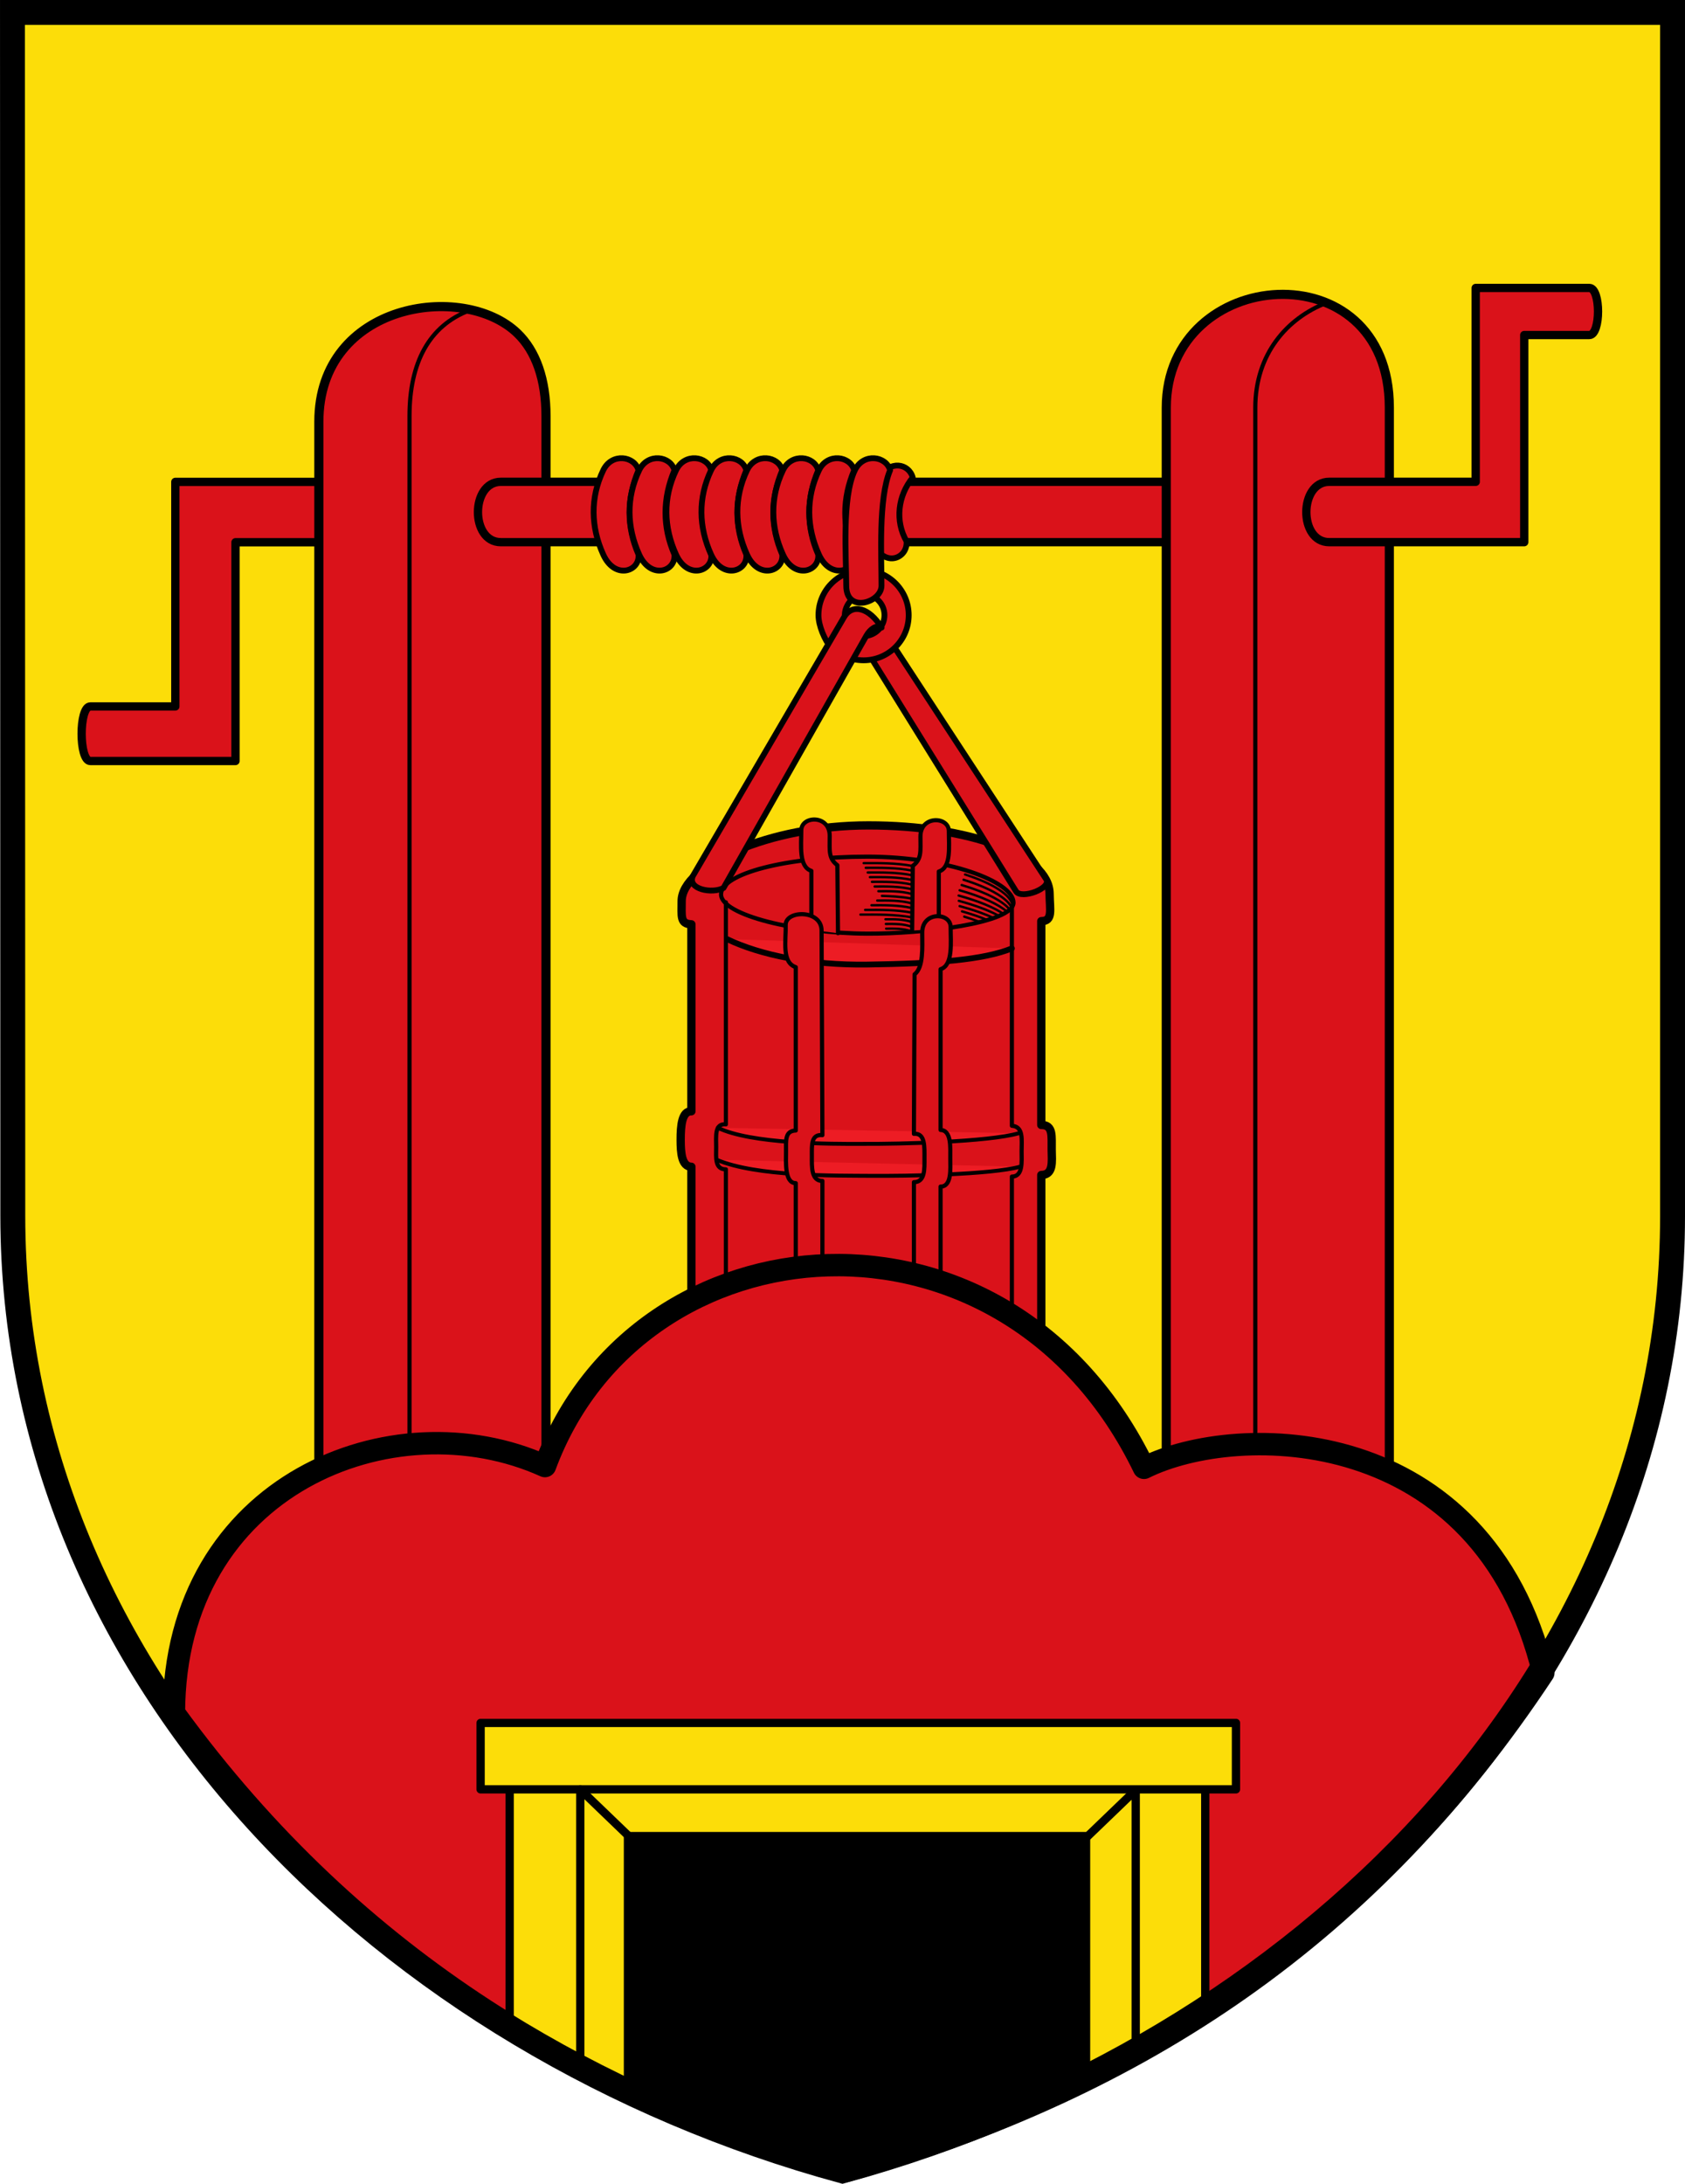 <?xml version="1.0" encoding="UTF-8"?>
<!-- Created with Inkscape (http://www.inkscape.org/) -->
<svg width="202.992mm" height="263.055mm" version="1.1" viewBox="0 0 202.992 263.055" xmlns="http://www.w3.org/2000/svg" xmlns:cc="http://creativecommons.org/ns#" xmlns:dc="http://purl.org/dc/elements/1.1/" xmlns:rdf="http://www.w3.org/1999/02/22-rdf-syntax-ns#">
 <title>Wappen der ehemaligen Gemeinde Silbach</title>
 <g transform="translate(113.329 -8.098)">
  <g>
   <path d="m88.122 154.598v-145h-199.991l0.041 145c0.05 55.58 44.95 100 99.95 115 55-15 100-59.606 100-115z" fill="#fcdd09"/>
   <path d="m-102.449 93.196h10.243v-27.052h18.598v7.271h-11.351v26.351h-17.49c-1.394 0-1.394-6.57 0-6.57z" fill="#da121a" fill-rule="evenodd" stroke="#000" stroke-linecap="round" stroke-linejoin="round"/>
   <path d="m-47.552 185.799v-127.575c0-4.375-1.197-7.832-3.467-10.003-6.531-6.247-23.897-3.645-23.897 10.67v126.908" fill="#da121a" fill-rule="evenodd" stroke="#000" stroke-linecap="round" stroke-linejoin="round" stroke-width="1.1"/>
  </g>
  <g stroke="#000" stroke-linecap="round" stroke-linejoin="round">
   <path d="m-56.777 45.491c-4.85 1.848-7.219 6.274-7.219 12.733v127.575" fill="none" stroke-width=".5"/>
   <path d="m28.28 73.407h-81.274c-3.695 0-3.651-7.271 0-7.271h81.274z" fill="#da121a" fill-rule="evenodd"/>
   <path d="m54.045 184.778v-127.575c0-19.243-26.872-17.122-26.872 0v127.575" fill="#da121a" fill-rule="evenodd" stroke-width="1.1"/>
   <path d="m46.484 44.572c-4.763 1.848-8.587 6.172-8.587 12.631v127.575" fill="none" stroke-width=".5"/>
  </g>
  <g stroke="#000" stroke-linecap="round" stroke-linejoin="round">
   <path d="m78.14 48.454h-7.843v24.952h-23.497c-3.695 0-3.651-7.271 0-7.271h17.65v-23.351h13.69c1.394 0 1.394 5.67 0 5.67z" fill="#da121a" fill-rule="evenodd"/>
   <path d="m-30.036 172.132v-23.487c-1.183-0.028-1.29-1.696-1.293-3.228-4e-3 -1.761 0.158-3.496 1.293-3.457v-22.522c-1.38-0.053-1.172-0.949-1.173-2.794-5.7e-4 -4.269 10.432-9.122 22.5-9.122 12.068 0 21.768 3.505 21.823 8.219 0.023 1.993 0.429 3.306-1 3.317v24.549c1.486-0.015 1.227 1.41 1.255 2.997 0.026 1.465 0.23 3.002-1.255 3.032v22.496" fill="#da121a"/>
   <path d="m8.573 122.341c-3.435 1.381-9.041 1.823-17.421 1.945-6.809 0.099-12.895-1.133-16.906-3.072" fill="#ed1c24" stroke-width=".7"/>
  </g>
  <path d="m8.768 116.823c0 2.509-11.015 3.767-17.616 3.74-8.485-0.035-17.616-2.223-17.616-4.731 0-2.509 7.892-4.545 17.616-4.545 9.724 0 17.616 3.027 17.616 5.536z" fill="none" stroke="#000" stroke-linecap="round" stroke-linejoin="round" stroke-width=".5"/>
  <g fill="#da121a" stroke="#000" stroke-linecap="round" stroke-linejoin="round" stroke-width=".7">
   <path d="m9.069 115.458c0.638 1.027 4.331-0.379 3.637-1.44l-18.531-28.334-2.682 1.455z" fill-rule="evenodd"/>
   <path d="m-11.552 87.145 1.527-2.537c0.232 0.071 0.478 0.109 0.733 0.109 1.389 0 2.516-1.127 2.516-2.516s-1.127-2.516-2.516-2.516-2.776 1.845-2.08 3.365l-1.855 3.073c-0.747-0.931-1.5-2.636-1.5-3.922 0-3 2.435-5.435 5.435-5.435s5.435 2.435 5.435 5.435-2.435 5.435-5.435 5.435c-0.806 0-1.571-0.176-2.259-0.491z"/>
   <g fill-rule="evenodd">
    <path d="m-36.41 64.746c-0.456-1.72-3.22-2.146-4.247 0-1.588 3.319-1.497 6.857 0 10.151 1.397 3.074 4.435 2.04 4.247 0-1.445-3.341-1.43-6.734 0-10.151z"/>
    <path d="m-32.08 64.746c-0.456-1.72-3.22-2.146-4.247 0-1.588 3.319-1.497 6.857 0 10.151 1.397 3.074 4.435 2.04 4.247 0-1.445-3.341-1.43-6.734 0-10.151z"/>
    <path d="m-27.639 64.746c-0.456-1.72-3.22-2.146-4.247 0-1.588 3.319-1.497 6.857 0 10.151 1.397 3.074 4.435 2.04 4.247 0-1.445-3.341-1.43-6.734 0-10.151z"/>
    <path d="m-23.42 64.746c-0.456-1.72-3.22-2.146-4.247 0-1.588 3.319-1.497 6.857 0 10.151 1.397 3.074 4.435 2.04 4.247 0-1.445-3.341-1.43-6.734 0-10.151z"/>
    <path d="m-19.09 64.746c-0.456-1.72-3.22-2.146-4.247 0-1.588 3.319-1.497 6.857 0 10.151 1.397 3.074 4.435 2.04 4.247 0-1.445-3.341-1.43-6.734 0-10.151z"/>
    <path d="m-14.76 64.746c-0.456-1.72-3.22-2.146-4.247 0-1.588 3.319-1.497 6.857 0 10.151 1.397 3.074 4.435 2.04 4.247 0-1.445-3.341-1.43-6.734 0-10.151z"/>
    <path d="m-10.43 64.746c-0.456-1.72-3.22-2.146-4.247 0-1.588 3.319-1.497 6.857 0 10.151 1.397 3.074 4.435 2.04 4.247 0-1.445-3.341-1.43-6.734 0-10.151z"/>
    <path d="m-3.373 65.62c-0.456-1.72-2.864-2.128-3.89 0.018-1.588 3.319-2.388 4.576-0.891 7.87 1.397 3.074 4.221 1.826 4.033-0.214-1.409-2.45-1.038-5.487 0.748-7.674z"/>
    <path d="m-6.1 64.746c-0.456-1.72-3.22-2.146-4.247 0-1.588 3.319-1.034 10.526-1.034 13.908-2e-5 3.377 4.243 2.025 4.247 0 7e-3 -3.461-0.397-10.492 1.034-13.908z"/>
    <path d="m-29.872 113.639c-0.669 1.579 2.344 2.155 3.706 1.417l17.215-30.392c0.444-0.783 1.242-1.36 1.832-0.967-1.483-2.399-3.524-2.976-4.541-1.235z"/>
   </g>
  </g>
  <g stroke="#000" stroke-linecap="round" stroke-linejoin="round">
   <path d="m9.404 144.603c-3.659 1.056-14.383 1.306-18.656 1.281-4.242 0.026-13.586 4e-3 -17.596-1.936" fill="#ed1c24" stroke-width=".472"/>
   <path d="m9.563 148.633c-3.509 0.978-13.808 1.137-18.008 1.102-4.242-0.036-13.732 0.114-18.549-1.936" fill="#ed1c24" stroke-width=".472"/>
   <path d="m-25.881 116.787v26.747c-1.394-0.135-1.168 1.444-1.171 2.74-3e-3 1.278-0.19 2.677 1.171 2.68v15.393" fill="none" stroke-width=".5"/>
   <path d="m8.573 117.259v26.447c1.435 0.089 1.168 1.744 1.171 3.04 3e-3 1.278 0.19 3.077-1.171 3.08v16.593" fill="none" stroke-width=".5"/>
  </g>
  <g fill="#da121a" fill-rule="evenodd" stroke="#000" stroke-linejoin="round">
   <g stroke-linecap="round" stroke-width=".5">
    <path d="m-3.444 120.193 0.079-7.793c1.089-0.833 0.925-1.727 0.921-3.532-6e-3 -2.584 3.427-2.439 3.423-0.658-3e-3 1.819 0.32 4.388-1.213 4.872v6.91"/>
    <path d="m-3.229 161.256v-10.758c1.361-3e-3 1.273-1.602 1.271-2.88-3e-3 -1.296 0.123-3.075-1.271-2.94l0.079-19.216c1.089-0.833 0.925-3.227 0.921-5.031-6e-3 -2.584 3.427-2.439 3.423-0.658-3e-3 1.819 0.32 4.588-1.213 5.072v19.365c1.333 0.048 1.168 2.144 1.171 3.44 3e-3 1.278 0.19 3.377-1.171 3.38v10.226"/>
    <path d="m-12.375 120.51-0.079-8.193c-1.089-0.833-0.925-1.727-0.921-3.532 6e-3 -2.584-3.427-2.439-3.423-0.658 3e-3 1.819-0.32 4.388 1.213 4.872v7.11"/>
    <path d="m-14.254 161.01v-10.658c-1.361-3e-3 -1.273-1.702-1.271-2.98 3e-3 -1.296-0.123-2.675 1.271-2.54l-0.1-24.647c-0.01-2.563-4.377-2.452-4.323-0.658 0.055 1.818-0.521 4.488 1.213 5.072v19.676c-1.333 0.048-1.168 1.233-1.171 2.529-3e-3 1.278-0.19 3.81 1.171 3.813v10.393"/>
   </g>
   <path d="m-92.377 214.436c0.056-27.548 26.404-38.008 44.702-29.742 11.27-30.493 55.589-34.087 72.162 0.213 11.301-5.62 40.795-5.512 48.108 24.692-20.636 31.222-48.254 49.923-84.082 60.028-30.216-8.735-58.65-24.624-80.889-55.192z" stroke-width="2.7"/>
  </g>
  <g fill-rule="evenodd" stroke="#000" stroke-linecap="round" stroke-linejoin="round">
   <path d="m-38.631 228.337h57v30.5l-30.197 10.761-26.803-10.761z"/>
   <path d="m-51.931 222.351h83.8v27.786l-14.362 7.837v-28.707h-55.184v30.658l-14.254-7.888z" fill="#fcdd09"/>
   <path d="m-55.431 215.637h91v8h-91z" fill="#fcdd09"/>
  </g>
  <g fill="none" stroke="#000">
   <g stroke-linecap="round" stroke-linejoin="round">
    <path d="m-37.428 229.423-5.996-5.771v33.089"/>
    <path d="m17.495 229.487 5.996-5.771v31.689"/>
    <g stroke-width=".282px">
     <path d="m-9.284 112.07c1.932-9e-3 3.864-0.028 5.796 0.325"/>
     <path d="m-9.033 112.634c1.848-9e-3 3.697-0.028 5.545 0.325"/>
     <path d="m-8.795 113.197c1.769-9e-3 3.538-0.028 5.307 0.325"/>
     <path d="m-8.53 113.76c1.681-9e-3 3.362-0.028 5.042 0.325"/>
     <path d="m-8.286 114.323c1.599-9e-3 3.199-0.028 4.798 0.325"/>
     <path d="m-7.96 114.887c1.491-9e-3 2.982-0.028 4.472 0.325"/>
     <path d="m-7.512 115.45c1.341-9e-3 2.683-0.028 4.024 0.325"/>
     <path d="m-7.085 116.013c1.097 0.037 2.194 0.077 3.556 0.325"/>
     <path d="m-7.648 116.576c1.373-9e-3 2.746-0.028 4.12 0.325"/>
     <path d="m-8.341 117.139c1.604-9e-3 3.208-0.028 4.812 0.325"/>
     <path d="m-9.108 117.703c1.867-9e-3 3.733-0.028 5.6 0.325"/>
     <path d="m-9.672 118.266c2.055-9e-3 4.11-0.028 6.164 0.325"/>
     <path d="m2.931 113.435c3.513 1.131 5.581 2.547 5.714 3.734"/>
     <path d="m2.748 114.07c3.296 1.028 5.359 2.29 5.813 3.403"/>
     <path d="m2.524 114.705c2.965 0.887 4.973 1.95 5.77 2.939"/>
     <path d="m2.28 115.34c2.706 0.771 4.653 1.674 5.666 2.547"/>
     <path d="m2.158 115.975c2.449 0.676 4.296 1.454 5.419 2.223"/>
     <path d="m2.178 116.61c2.015 0.547 3.63 1.16 4.778 1.781"/>
     <path d="m2.28 117.245c1.659 0.45 3.047 0.945 4.126 1.452"/>
     <path d="m2.565 117.88c1.143 0.323 2.152 0.67 3.013 1.028"/>
     <path d="m2.83 118.515c0.675 0.206 1.3 0.421 1.871 0.642"/>
     <path d="m-6.655 118.83c1.049-9e-3 2.098-0.028 3.147 0.325"/>
     <path d="m-6.61 119.395c1.034-9e-3 2.068-0.028 3.101 0.325"/>
     <path d="m-6.575 119.959c1.022-9e-3 2.045-0.028 3.067 0.325"/>
    </g>
   </g>
   <path d="m88.163 154.598v-145h-199.991l0.041 145c0.05 55.58 44.95 100 99.95 115 55-15 100-59.606 100-115z" stroke-linecap="square" stroke-width="3"/>
  </g>
 </g>
</svg>
